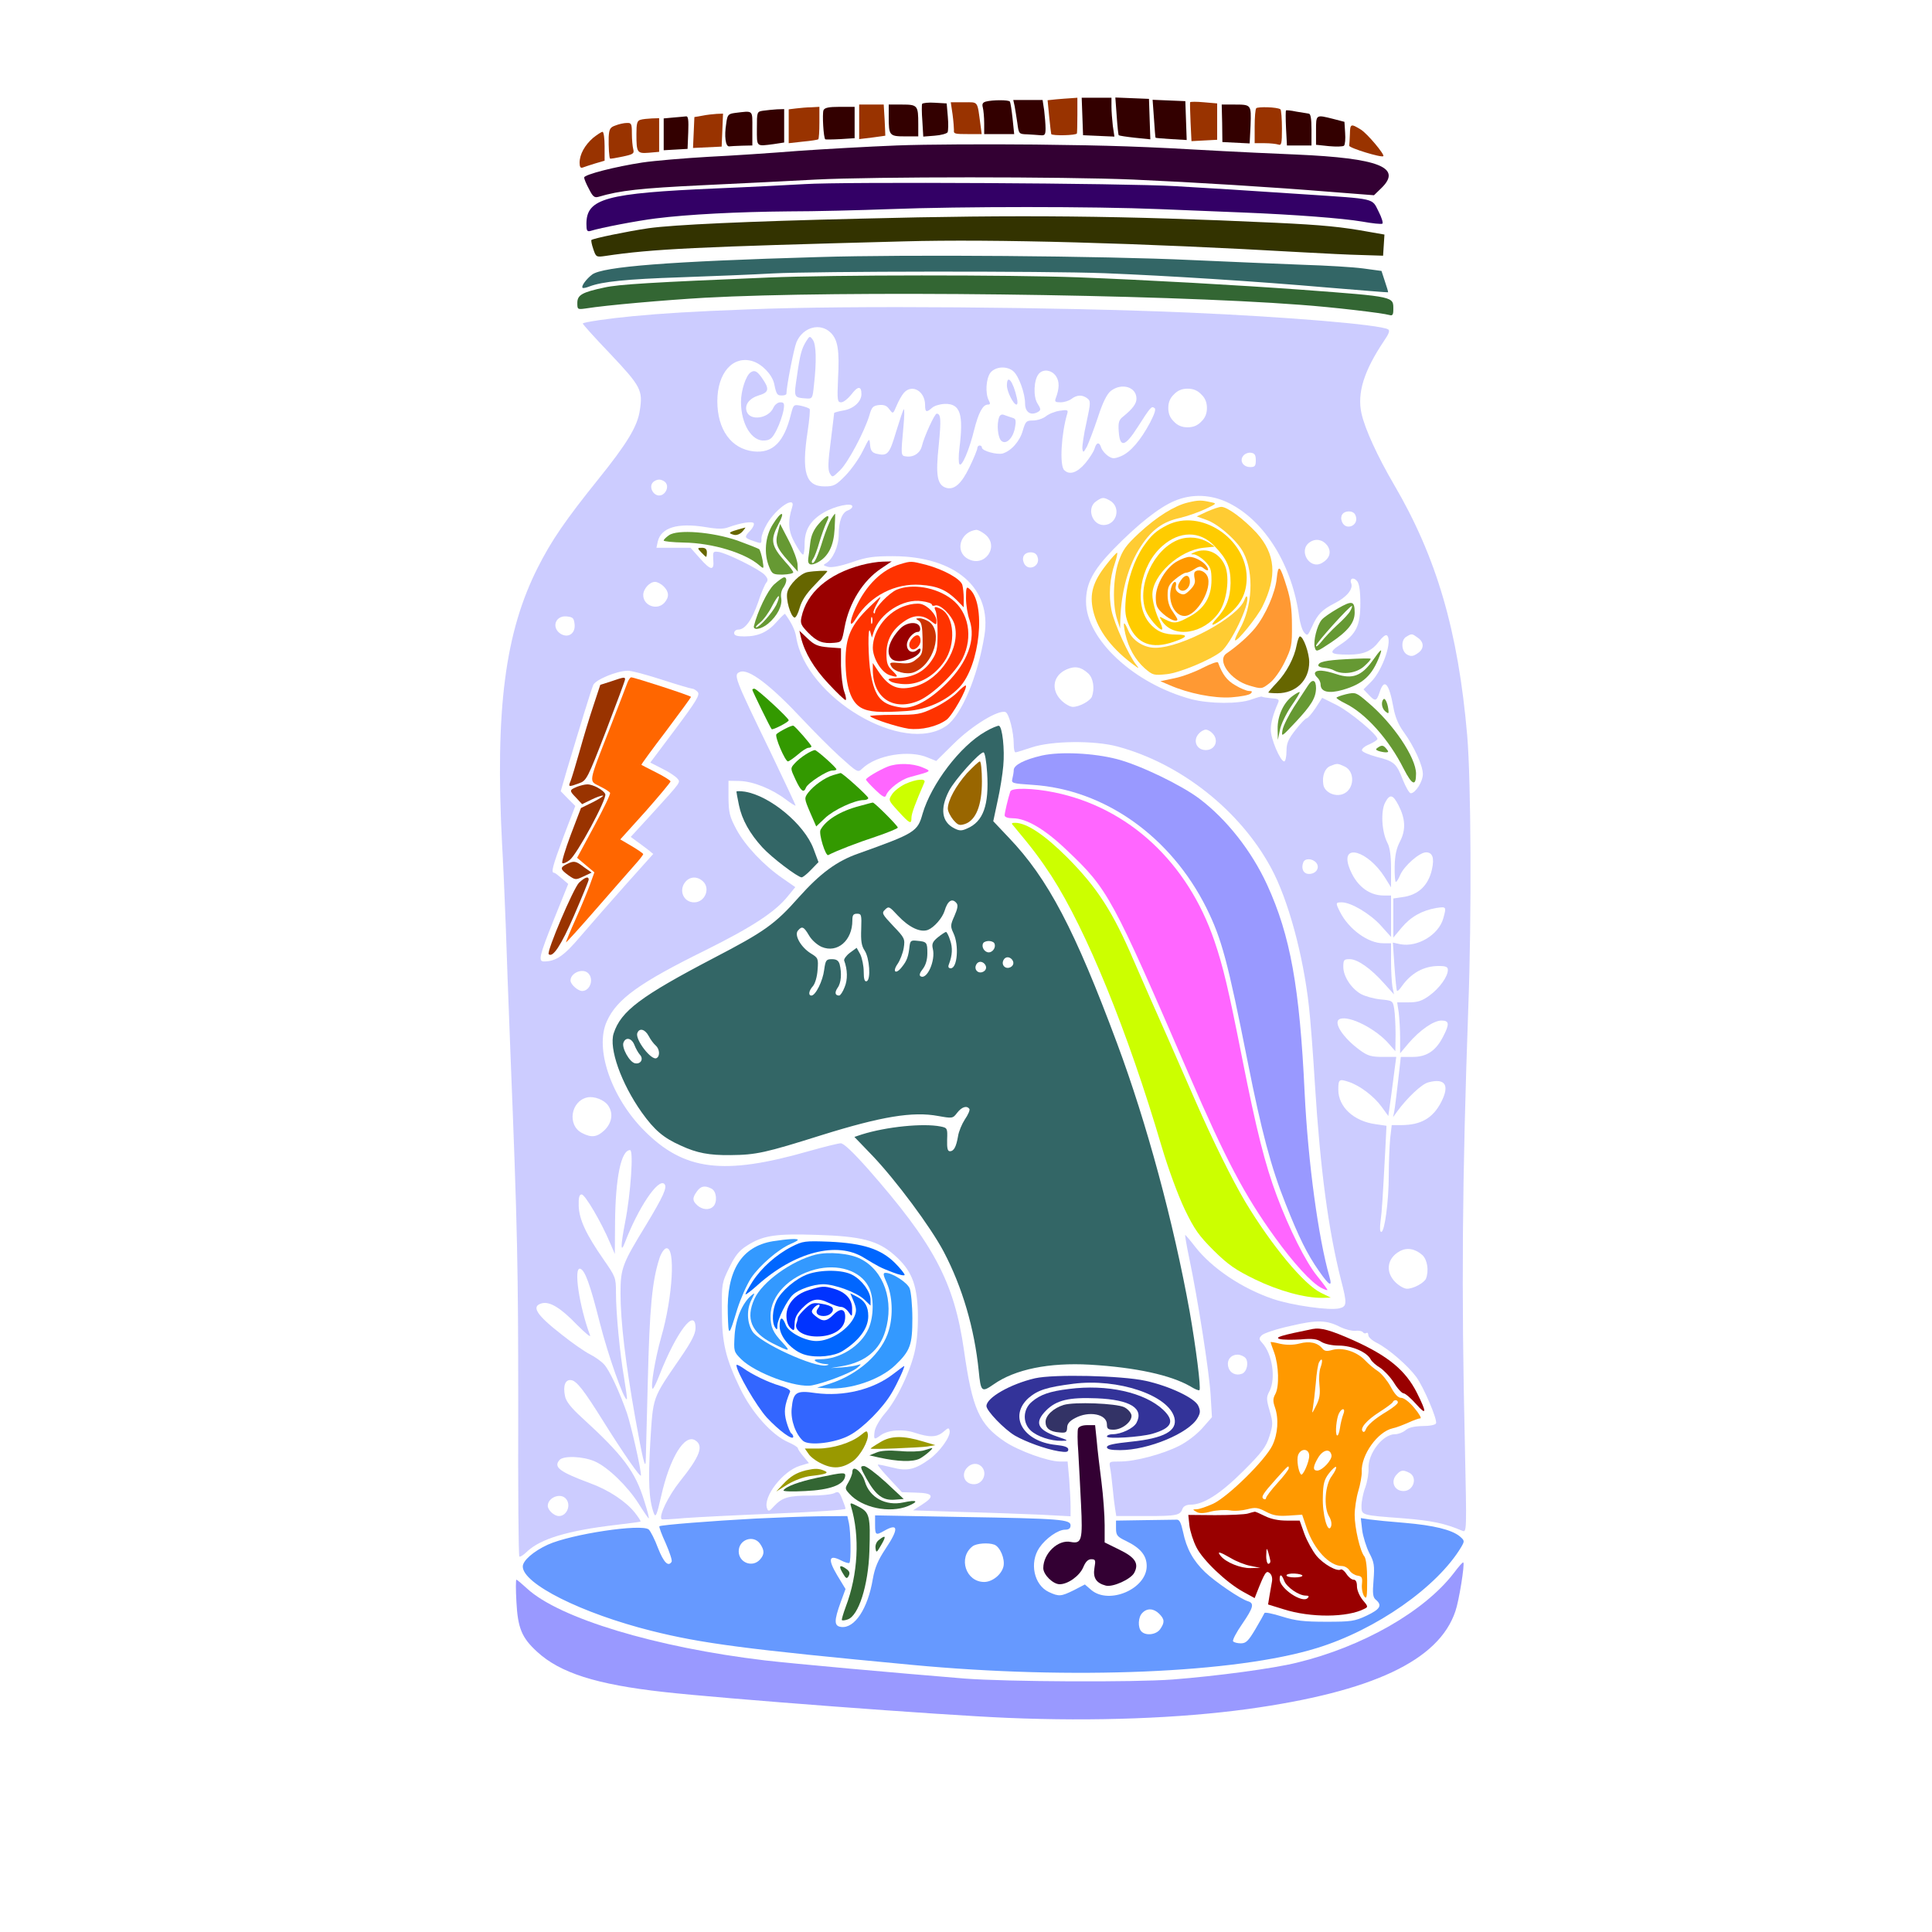<?xml version="1.0" encoding="UTF-8" standalone="no"?>
<svg
   xmlns:dc="http://purl.org/dc/elements/1.1/"
   xmlns:cc="http://creativecommons.org/ns#"
   xmlns:rdf="http://www.w3.org/1999/02/22-rdf-syntax-ns#"
   xmlns:svg="http://www.w3.org/2000/svg"
   xmlns="http://www.w3.org/2000/svg"
   xmlns:sodipodi="http://sodipodi.sourceforge.net/DTD/sodipodi-0.dtd"
   xmlns:inkscape="http://www.inkscape.org/namespaces/inkscape"
   version="1.0"
   width="850pt"
   height="850pt"
   viewBox="0 0 850 850"
   preserveAspectRatio="xMidYMid meet"
   id="svg2"
   inkscape:version="0.91 r13725"
   sodipodi:docname="Basic_2018916_44.svg">
  <defs
     id="defs260" />
  <sodipodi:namedview
     pagecolor="#ffffff"
     bordercolor="#666666"
     borderopacity="1"
     objecttolerance="10"
     gridtolerance="10"
     guidetolerance="10"
     inkscape:pageopacity="0"
     inkscape:pageshadow="2"
     inkscape:window-width="1920"
     inkscape:window-height="979"
     id="namedview258"
     showgrid="false"
     inkscape:zoom="0.62824358"
     inkscape:cx="590.16701"
     inkscape:cy="374.40277"
     inkscape:window-x="0"
     inkscape:window-y="1"
     inkscape:window-maximized="1"
     inkscape:current-layer="svg2" />
  <g
     transform="translate(0,850) scale(0.1,-0.1)"
     fill="#000000"
     stroke="none"
     id="g6">
    <path
       d="M0 4250 l0 -4250 4250 0 4250 0 0 4250 0 4250 -4250 0 -4250 0 0 -4250z m5400 3856 c326 -30 509 -60 576 -94 70 -37 156 -141 183 -225 15 -45 8 -84 -25 -133 -24 -35 -24 -37 -7 -63 14 -20 19 -57 24 -166 4 -99 13 -160 28 -210 34 -112 30 -146 -30 -236 -137 -209 -133 -287 32 -569 40 -68 89 -161 111 -206 121 -260 197 -588 228 -983 15 -197 12 -826 -6 -1381 -19 -581 -22 -1173 -10 -1710 14 -636 -14 -798 -163 -931 -254 -227 -1002 -354 -1876 -319 -296 11 -406 19 -810 55 -148 14 -351 29 -450 35 -578 34 -857 124 -960 311 l-30 54 4 770 c3 685 -2 957 -24 1455 -3 63 -12 297 -20 520 -8 223 -20 511 -26 640 -22 448 -14 725 27 930 53 260 195 535 393 758 110 124 157 193 177 257 26 87 22 99 -64 189 -42 44 -103 109 -135 143 l-57 62 0 65 c0 71 20 144 53 189 l20 29 -22 78 c-24 89 -26 135 -7 169 12 22 10 31 -15 85 -55 117 -34 208 64 274 101 68 179 85 468 102 96 6 231 17 300 25 68 8 327 22 574 30 248 8 497 17 555 19 227 7 751 -3 920 -18z"
       id="path8"
       style="fill:none" />
    <path
       d="m 4647,8063 -38,-4 7,-72 c 4,-40 8,-74 9,-77 5,-8 110,-6 113,3 1,4 2,41 2,82 l 0,75 -27,-2 c -16,-1 -45,-3 -66,-5 z"
       id="path10"
       inkscape:connector-curvature="0"
       sodipodi:nodetypes="cccccsccc"
       style="fill:#993300" />
    <path
       d="M4762 7988 l3 -83 69 -3 69 -3 -7 47 c-3 26 -6 64 -6 85 l0 39 -65 0 -66 0 3 -82z"
       id="path12"
       style="fill:#330000" />
    <path
       d="M4913 7990 c3 -45 7 -83 9 -85 2 -2 34 -7 71 -11 l68 -7 -3 89 -3 89 -74 3 -74 3 6 -81z"
       id="path14"
       style="fill:#330000" />
    <path
       d="M4337 8053 c-14 -4 -17 -11 -13 -26 3 -12 6 -43 6 -69 l0 -48 66 0 66 0 -7 68 c-4 37 -9 70 -12 75 -4 8 -76 8 -106 0z"
       id="path16"
       style="fill:#330000" />
    <path
       d="m 4464,8033 c 3,-16 8,-49 12,-75 6,-47 7,-48 43,-49 20,-1 46,-3 59,-4 19,-2 22,3 22,30 0,18 -3,53 -6,79 l -7,46 -64,0 -65,0 z"
       id="path18"
       inkscape:connector-curvature="0"
       sodipodi:nodetypes="ccccsccccc"
       style="fill:#330000" />
    <path
       d="M5077 7978 c3 -46 6 -84 7 -84 1 -1 32 -4 69 -6 l68 -4 -3 86 -3 85 -72 3 -72 3 6 -83z"
       id="path20"
       style="fill:#330000" />
    <path
       d="m 5236,8050 c -1,-3 0,-42 2,-88 l 4,-83 56,3 57,3 0,80 0,80 -58,5 c -32,3 -60,3 -61,0 z"
       id="path22"
       inkscape:connector-curvature="0"
       sodipodi:nodetypes="scccccccs"
       style="fill:#993300" />
    <path
       d="M4057 8043 c-2 -4 -2 -39 1 -76 l4 -68 50 4 c28 2 53 9 57 15 3 6 4 37 1 69 l-5 58 -52 3 c-28 2 -53 -1 -56 -5z"
       id="path24"
       style="fill:#330000" />
    <path
       d="m 4191,7996 c 4,-30 6,-60 6,-68 -2,-17 2,-18 67,-18 l 55,0 -5,38 c -15,111 -8,102 -73,102 l -58,0 z"
       id="path26"
       inkscape:connector-curvature="0"
       sodipodi:nodetypes="ccsccscc"
       style="fill:#993300" />
    <path
       d="m 3780,7964 0,-76 58,7 c 31,4 57,8 57,8 0,1 -1,32 -3,70 l -4,67 -54,0 -54,0 z"
       id="path28"
       inkscape:connector-curvature="0"
       sodipodi:nodetypes="ccccccccc"
       style="fill:#993300" />
    <path
       d="M3910 7986 c0 -82 3 -86 71 -86 l59 0 0 54 c0 82 -3 86 -71 86 l-59 0 0 -54z"
       id="path30"
       style="fill:#330000" />
    <path
       d="M5377 7958 l1 -83 60 -3 60 -3 4 80 c3 92 4 91 -75 91 l-52 0 2 -82z"
       id="path32"
       style="fill:#330000" />
    <path
       d="m 3503,8023 -33,-4 0,-74 0,-75 63,7 c 34,3 64,8 67,10 3,3 5,36 5,74 l 0,69 -35,-2 c -19,0 -50,-3 -67,-5 z"
       id="path34"
       inkscape:connector-curvature="0"
       sodipodi:nodetypes="ccccccsccc"
       style="fill:#993300" />
    <path
       d="M3623 8015 c-6 -16 0 -123 8 -128 2 -1 32 -1 67 1 l62 4 0 69 0 69 -65 0 c-50 0 -67 -4 -72 -15z"
       id="path36"
       style="fill:#330000" />
    <path
       d="m 5527,8024 c -4,-4 -7,-40 -7,-81 l 0,-73 44,0 c 24,0 51,-3 60,-6 14,-5 16,5 16,69 0,42 -3,84.367 -7,86.367 -16,10 -98,11.633 -106,4.633 z"
       id="path38"
       inkscape:connector-curvature="0"
       sodipodi:nodetypes="cscscscc"
       style="fill:#993300" />
    <path
       d="M3358 8013 c-28 -4 -28 -5 -28 -79 0 -82 -4 -78 74 -68 l46 7 0 73 0 74 -32 -1 c-18 -1 -45 -4 -60 -6z"
       id="path40"
       style="fill:#330000" />
    <path
       d="M5658 8014 c-2 -1 -2 -36 0 -78 l4 -76 54 0 54 0 0 70 c0 49 -4 70 -12 70 -7 1 -32 5 -55 9 -23 5 -44 7 -45 5z"
       id="path42"
       style="fill:#330000" />
    <path
       d="M3233 8003 c-29 -4 -33 -8 -38 -47 -9 -56 -3 -101 13 -100 6 1 32 2 57 3 l45 1 0 75 c0 83 6 78 -77 68z"
       id="path44"
       style="fill:#330000" />
    <path
       d="m 3090,7991 -35,-6 -3,-68 -3,-68 63,3 63,3 3,73 3,72 -28,-1 c -15,-1 -44,-4 -63,-8 z"
       id="path46"
       inkscape:connector-curvature="0"
       sodipodi:nodetypes="cccccccccc"
       style="fill:#993300" />
    <path
       d="M2963 7983 l-43 -4 0 -70 0 -70 53 3 52 3 3 73 c2 54 0 72 -10 70 -7 -1 -32 -3 -55 -5z"
       id="path48"
       style="fill:#330000" />
    <path
       d="M5790 7926 l0 -63 57 -6 c32 -3 62 -2 66 2 5 5 7 30 5 57 l-3 48 -50 13 c-76 19 -75 20 -75 -51z"
       id="path50"
       style="fill:#330000" />
    <path
       d="m 2818,7973 c -15,-4 -18,-16 -18,-63 0,-82 3,-86 55,-82 l 45,4 0,74 0,74 -32,-1 c -18,-1 -41,-3 -50,-6 z"
       id="path52"
       inkscape:connector-curvature="0"
       sodipodi:nodetypes="cscccccc"
       style="fill:#993300" />
    <path
       d="m 2708,7948 c -24,-8 -28,-16 -30,-51 -1,-44 2,-90 6,-95 2,-1 27,3 55,9 47,10 52,13 47,33 -3,11 -6,42 -6,69 0,42 -2,47 -22,46 -13,0 -35,-5 -50,-11 z"
       id="path54"
       inkscape:connector-curvature="0"
       sodipodi:nodetypes="cccccscc"
       style="fill:#993300" />
    <path
       d="M5939 7910 c-1 -22 -2 -45 -3 -51 -1 -10 143 -54 150 -46 7 7 -71 100 -99 117 -44 27 -47 26 -48 -20z"
       id="path56"
       style="fill:#993300" />
    <path
       d="m 2610,7894 c -37,-32 -60,-73 -60,-110 0,-18 4,-25 14,-21 8,3 32,11 55,18 l 41,12 0,64 c 0,34 -4,63 -9,63 -5,0 -23,-12 -41,-26 z"
       id="path58"
       inkscape:connector-curvature="0"
       sodipodi:nodetypes="cscccssc"
       style="fill:#993300" />
    <path
       d="M3945 7860 c-126 -5 -322 -16 -435 -24 -113 -9 -290 -21 -395 -26 -104 -6 -235 -17 -289 -25 -118 -18 -256 -53 -256 -66 0 -6 9 -28 21 -50 17 -34 24 -40 42 -35 94 28 186 38 457 51 168 8 393 19 500 25 253 13 1088 13 1395 0 270 -12 612 -33 880 -55 l180 -14 32 31 c94 91 -9 132 -372 148 -121 5 -265 12 -320 15 -368 21 -492 25 -830 29 -209 2 -483 1 -610 -4z"
       id="path60"
       style="fill:#330033" />
    <path
       d="M3540 7690 c-69 -4 -244 -13 -390 -19 -485 -21 -570 -44 -570 -156 0 -30 3 -35 18 -31 44 14 206 45 287 55 142 18 362 29 585 31 113 0 313 5 445 10 312 12 900 12 1185 0 124 -5 290 -12 370 -15 222 -9 436 -25 524 -40 44 -8 83 -12 88 -9 4 3 -3 27 -17 54 -30 59 -8 54 -325 75 -314 21 -366 24 -570 36 -217 13 -1460 20 -1630 9z"
       id="path62"
       style="fill:#330066" />
    <path
       d="M3785 7538 c-509 -12 -822 -27 -931 -42 -95 -14 -245 -45 -252 -52 -2 -1 1 -19 8 -39 12 -36 13 -37 54 -31 207 31 403 40 1312 64 393 11 1041 -7 1754 -48 91 -5 208 -11 260 -12 l95 -3 3 46 3 47 -63 11 c-125 23 -207 31 -418 41 -667 31 -1125 36 -1825 18z"
       id="path64"
       style="fill:#333300" />
    <path
       d="M3600 7369 c-657 -19 -949 -42 -995 -77 -25 -19 -49 -51 -42 -58 2 -3 16 0 31 6 56 21 160 32 401 40 138 5 320 12 405 17 193 10 1198 11 1460 1 276 -11 671 -36 980 -63 146 -12 266 -22 267 -21 1 1 -5 22 -14 48 l-15 46 -81 11 c-45 6 -163 13 -262 16 -99 4 -322 13 -495 21 -383 18 -1251 25 -1640 13z"
       id="path66"
       style="fill:#336666" />
    <path
       d="M3380 7279 c-509 -21 -660 -30 -721 -44 -99 -21 -119 -33 -119 -68 0 -29 1 -29 38 -24 85 14 349 37 522 47 597 33 2006 16 2620 -31 141 -10 362 -36 393 -45 13 -4 17 1 17 23 0 59 13 57 -400 88 -289 21 -680 43 -990 55 -303 11 -1072 11 -1360 -1z"
       id="path68"
       style="fill:#336633" />
    <path
       d="M3295 7139 c-244 -9 -385 -18 -510 -30 -107 -10 -215 -26 -221 -32 -2 -2 52 -62 121 -134 134 -142 144 -160 130 -248 -10 -70 -55 -145 -184 -305 -143 -178 -205 -268 -265 -387 -144 -285 -188 -623 -157 -1218 6 -99 12 -259 16 -355 3 -96 12 -341 20 -545 32 -799 35 -962 35 -1584 -1 -354 1 -646 5 -649 3 -3 18 6 33 21 60 57 179 93 392 118 58 7 107 13 108 15 2 1 -9 19 -25 39 -39 49 -115 100 -198 130 -134 50 -160 70 -134 101 17 21 106 17 157 -6 58 -26 144 -110 192 -186 22 -35 42 -64 44 -64 3 0 -6 34 -19 75 -40 131 -93 202 -277 370 -45 41 -68 70 -72 92 -10 46 1 75 27 71 24 -3 57 -46 140 -179 88 -141 167 -255 167 -240 0 30 -43 218 -62 275 -33 94 -77 189 -101 214 -12 13 -40 33 -62 44 -22 11 -77 49 -122 85 -113 88 -138 126 -89 139 35 9 83 -20 155 -95 36 -36 61 -57 57 -46 -47 126 -74 302 -43 293 21 -7 43 -68 86 -238 36 -142 108 -346 119 -336 2 2 -4 44 -12 92 -19 111 -36 287 -36 377 0 66 -2 70 -54 145 -78 112 -108 177 -110 237 -1 37 3 50 13 50 15 0 87 -123 124 -211 l22 -51 1 141 c2 197 27 316 66 316 16 0 3 -192 -22 -319 -20 -103 -20 -139 0 -86 58 151 146 283 173 256 14 -14 -5 -55 -81 -181 -104 -170 -112 -190 -112 -300 0 -123 22 -307 65 -549 32 -178 44 -228 46 -190 0 8 4 165 9 349 8 329 19 445 52 546 7 21 20 40 29 42 42 8 29 -215 -22 -391 -27 -95 -49 -227 -37 -227 3 0 16 26 28 57 76 194 160 304 160 210 0 -25 -17 -59 -68 -133 -124 -181 -118 -165 -131 -369 -10 -174 -6 -254 16 -314 8 -19 13 -6 32 77 38 169 103 275 150 245 38 -24 21 -70 -68 -181 -51 -64 -94 -153 -80 -166 2 -2 47 0 99 5 52 4 233 13 403 20 169 7 307 16 307 21 0 5 -7 24 -15 44 -12 30 -17 34 -34 25 -11 -6 -58 -11 -105 -11 -97 0 -124 -8 -160 -46 -21 -24 -26 -25 -31 -11 -20 50 69 165 144 188 l40 12 -24 29 c-14 16 -25 33 -25 37 0 4 -19 16 -42 26 -72 31 -161 131 -212 237 -64 133 -80 200 -80 343 -1 117 0 122 33 189 26 53 43 74 78 96 70 45 126 53 307 47 196 -6 268 -25 340 -88 74 -65 99 -124 104 -244 2 -66 -2 -125 -12 -174 -19 -91 -81 -221 -134 -281 -22 -26 -41 -59 -44 -77 -5 -37 -2 -39 26 -18 32 24 100 29 152 11 64 -21 96 -20 125 5 21 18 24 19 27 4 5 -24 -42 -91 -89 -125 -64 -46 -98 -54 -165 -36 -32 8 -60 14 -62 12 -2 -2 21 -30 51 -62 l55 -59 63 -2 c76 -2 83 -16 25 -53 l-39 -25 214 -7 c118 -3 274 -9 347 -12 l132 -7 0 44 c0 24 -3 78 -6 120 l-7 77 -34 0 c-52 0 -182 47 -243 88 -112 76 -142 142 -179 402 -43 300 -132 467 -423 798 -64 72 -106 112 -119 112 -11 0 -75 -16 -142 -35 -374 -107 -547 -86 -723 91 -145 146 -219 361 -164 481 44 98 143 169 435 313 205 102 306 168 362 238 l32 39 -56 39 c-83 57 -165 144 -203 215 -30 56 -34 73 -35 139 l0 75 50 -1 c59 -2 141 -35 202 -81 24 -18 43 -30 43 -27 0 4 -50 109 -110 235 -162 334 -164 341 -134 353 38 15 135 -59 275 -209 46 -49 119 -123 163 -163 80 -72 80 -72 100 -53 63 60 207 83 288 48 l37 -15 78 77 c80 79 196 150 227 138 15 -6 36 -87 36 -142 0 -19 3 -35 8 -35 4 0 36 10 72 22 88 29 273 31 375 4 278 -74 541 -281 678 -536 74 -137 141 -382 166 -610 6 -52 18 -205 26 -340 24 -378 59 -640 115 -862 27 -103 26 -116 -7 -124 -42 -11 -210 13 -292 41 -136 46 -269 135 -343 230 -23 30 -43 53 -44 52 -1 -1 6 -45 17 -97 40 -190 89 -507 95 -605 l6 -100 -42 -48 c-25 -28 -68 -61 -102 -78 -73 -37 -194 -69 -260 -69 -49 0 -49 0 -44 -28 3 -15 8 -54 11 -87 3 -33 8 -75 11 -93 l5 -32 132 0 c136 0 149 3 160 33 4 10 17 17 34 17 58 0 131 47 232 147 84 84 101 107 116 154 16 52 16 59 1 112 -15 51 -15 60 -1 86 29 57 13 164 -32 213 -15 17 -15 20 -1 34 8 8 64 27 124 40 118 28 160 27 222 -5 21 -10 49 -17 64 -16 16 2 30 -1 34 -6 3 -5 10 -7 15 -4 5 4 9 -1 9 -9 0 -9 17 -24 39 -35 51 -26 135 -99 172 -149 32 -44 93 -186 87 -204 -3 -7 -27 -12 -60 -12 -38 -1 -62 -7 -75 -19 -11 -9 -31 -17 -46 -17 -54 0 -120 -86 -116 -152 1 -18 -5 -55 -14 -81 -10 -26 -17 -63 -17 -82 0 -42 -3 -41 184 -55 124 -10 183 -22 260 -55 19 -8 19 0 11 371 -16 689 -12 1179 15 1934 15 403 12 998 -5 1195 -40 461 -135 784 -322 1103 -73 125 -128 245 -143 313 -20 90 11 188 99 319 22 32 27 46 18 51 -37 21 -443 55 -882 74 -556 24 -1494 32 -1930 14z m360 -103 c31 -31 39 -77 32 -202 -4 -96 -3 -104 14 -104 10 0 30 16 45 35 28 37 44 38 44 1 0 -33 -35 -65 -80 -72 -22 -4 -40 -9 -40 -11 0 -3 -7 -58 -15 -124 -12 -90 -13 -124 -5 -140 12 -21 12 -21 46 12 35 34 107 169 129 242 10 36 16 42 43 45 22 2 34 -3 45 -19 16 -21 16 -21 32 17 9 21 23 46 32 56 36 40 93 7 93 -54 0 -32 6 -34 31 -12 10 9 34 16 55 17 69 2 84 -44 65 -196 -4 -31 -4 -63 0 -69 10 -16 44 64 65 151 19 75 38 111 60 111 11 0 12 4 4 19 -16 31 -12 96 8 122 23 27 73 30 101 5 24 -22 51 -97 51 -142 0 -39 27 -55 59 -35 11 7 10 13 -4 35 -20 30 -17 105 5 131 19 23 57 18 76 -10 16 -24 15 -54 -1 -97 -6 -15 -2 -18 21 -18 16 0 38 7 48 15 24 18 47 19 69 3 16 -12 16 -19 -3 -107 -12 -52 -19 -104 -18 -115 3 -19 5 -18 20 9 8 17 30 74 48 128 22 68 40 103 57 117 48 37 113 18 113 -34 0 -22 -16 -44 -59 -79 -18 -14 -22 -26 -19 -65 5 -74 28 -68 84 20 57 89 60 92 73 83 8 -4 1 -25 -19 -64 -42 -79 -87 -131 -128 -148 -30 -12 -37 -12 -57 1 -13 9 -26 25 -30 36 -8 27 -21 25 -29 -3 -3 -12 -22 -42 -41 -65 -37 -43 -70 -53 -93 -30 -21 21 -13 160 14 250 4 14 0 16 -33 11 -21 -3 -49 -14 -62 -25 -13 -10 -38 -18 -56 -18 -30 0 -33 -4 -45 -44 -13 -47 -50 -89 -88 -101 -25 -7 -92 11 -92 26 0 5 -4 9 -10 9 -5 0 -10 -5 -10 -11 0 -7 -15 -44 -34 -83 -36 -75 -68 -103 -104 -92 -39 13 -46 55 -32 186 11 112 10 140 -9 140 -9 0 -55 -101 -65 -142 -7 -31 -37 -51 -69 -46 -24 3 -24 2 -12 133 4 44 5 77 1 74 -3 -3 -18 -48 -34 -100 -29 -98 -37 -107 -87 -95 -18 5 -25 14 -27 39 -3 32 -3 31 -32 -27 -16 -33 -50 -81 -76 -108 -42 -43 -51 -48 -92 -48 -83 0 -102 61 -75 240 8 52 12 98 9 101 -4 4 -21 10 -39 14 -31 6 -32 5 -43 -37 -30 -123 -80 -173 -164 -164 -99 11 -160 96 -160 221 0 124 68 202 155 176 42 -13 86 -59 95 -99 10 -48 13 -52 34 -52 11 0 20 3 20 8 0 31 33 200 44 226 28 67 105 88 151 42z m1630 -271 c17 -16 25 -35 25 -60 0 -25 -8 -44 -25 -60 -16 -17 -35 -25 -60 -25 -25 0 -44 8 -60 25 -17 16 -25 35 -25 60 0 25 8 44 25 60 16 17 35 25 60 25 25 0 44 -8 60 -25z m240 -290 c0 -25 -4 -30 -24 -30 -32 0 -49 28 -31 50 7 9 23 15 34 13 16 -2 21 -10 21 -33z m-2596 -99 c16 -20 -3 -56 -29 -56 -26 0 -45 36 -29 56 6 8 19 14 29 14 10 0 23 -6 29 -14z m2479 -90 c159 -80 278 -275 308 -501 4 -27 13 -58 22 -68 14 -16 16 -14 34 25 25 56 44 75 100 104 52 26 82 62 73 87 -9 22 10 30 26 10 9 -11 14 -43 14 -97 0 -98 -18 -136 -88 -182 -55 -36 -48 -44 39 -44 64 0 100 16 132 59 13 17 27 29 33 26 28 -18 -17 -153 -68 -204 l-34 -34 22 -23 c30 -32 35 -30 49 11 20 62 41 40 60 -65 8 -45 22 -78 46 -111 45 -62 84 -147 84 -185 0 -33 -33 -84 -53 -84 -7 0 -22 27 -35 59 -28 73 -39 82 -115 101 -33 9 -62 21 -65 28 -2 7 12 19 32 27 20 9 36 19 36 24 0 19 -122 121 -181 150 l-62 31 -29 -45 c-17 -25 -34 -45 -39 -45 -5 0 -27 -23 -49 -51 -33 -42 -40 -59 -40 -95 0 -24 -5 -44 -10 -44 -17 0 -60 101 -59 140 0 31 10 67 33 120 5 13 -1 16 -31 18 -20 2 -39 5 -41 7 -2 2 -23 -4 -45 -12 -56 -21 -186 -20 -266 1 -253 68 -463 264 -463 430 0 78 30 136 119 228 108 111 203 186 270 214 77 33 164 29 241 -10z m-527 13 c53 -28 34 -108 -25 -109 -52 0 -76 75 -34 104 27 19 33 19 59 5z m-1396 -31 c-20 -63 -17 -106 12 -157 15 -28 31 -51 36 -51 4 0 7 21 7 48 0 61 26 103 84 137 49 29 126 45 126 27 0 -6 -8 -13 -18 -17 -27 -8 -42 -48 -42 -107 0 -52 -26 -109 -57 -127 -13 -7 -11 -9 10 -15 17 -4 54 3 104 20 65 23 95 27 183 27 274 -1 435 -141 401 -349 -29 -180 -101 -351 -167 -397 -188 -132 -619 123 -661 390 -5 31 -20 62 -49 102 -2 2 -18 -14 -36 -34 -40 -46 -82 -65 -143 -65 -33 0 -45 4 -45 15 0 8 8 15 18 15 30 0 60 42 87 119 13 41 30 80 36 87 9 11 8 19 -7 35 -22 24 -169 97 -204 101 -23 3 -24 0 -22 -34 5 -51 -11 -49 -60 7 l-40 45 -75 0 -75 0 6 28 c15 61 87 83 210 63 52 -9 80 -9 100 -1 52 19 106 28 112 18 3 -5 -3 -20 -15 -32 -27 -29 -27 -32 10 -45 41 -14 39 -15 39 11 0 12 11 40 25 64 41 70 128 127 110 72z m2480 -39 c14 -42 -45 -66 -61 -24 -10 25 4 45 30 45 16 0 27 -7 31 -21z m-1631 -80 c65 -52 -1 -148 -75 -108 -60 32 -35 120 37 128 6 0 23 -8 38 -20z m1504 -47 c22 -29 13 -60 -24 -80 -54 -28 -103 57 -52 92 25 18 56 13 76 -12z m-1273 -53 c14 -42 -45 -66 -61 -24 -10 25 4 45 30 45 16 0 27 -7 31 -21z m-1645 -129 c24 -24 25 -47 3 -72 -32 -35 -93 -13 -93 34 0 27 28 58 52 58 10 0 27 -9 38 -20z m-392 -167 c4 -38 -25 -60 -57 -44 -47 25 -30 84 22 79 28 -3 32 -7 35 -35z m3710 -59 c29 -20 28 -50 -2 -69 -19 -13 -29 -14 -45 -5 -26 14 -29 65 -3 79 23 14 24 14 50 -5z m-1450 -157 c22 -20 29 -66 16 -102 -8 -19 -55 -45 -84 -45 -12 0 -35 13 -51 29 -47 47 -36 110 24 136 37 16 63 11 95 -18z m-1877 -27 c68 -22 129 -40 135 -40 6 0 17 -7 24 -15 10 -12 -6 -39 -98 -162 l-111 -148 53 -27 c29 -14 58 -34 65 -42 16 -19 22 -10 -114 -160 l-90 -98 23 -17 c13 -9 35 -26 50 -37 l26 -21 -120 -134 c-66 -74 -155 -176 -198 -226 -75 -89 -110 -113 -163 -113 -26 0 -20 25 42 180 l65 161 -28 24 c-15 13 -30 25 -34 25 -15 0 -7 29 42 161 l51 133 -32 32 -32 33 27 93 c57 190 107 354 116 374 9 23 102 62 151 63 15 1 82 -17 150 -39z m2423 -236 c30 -30 13 -74 -29 -74 -42 0 -59 44 -29 74 8 9 22 16 29 16 7 0 21 -7 29 -16z m581 -146 c49 -22 44 -104 -8 -122 -36 -13 -81 10 -85 43 -6 38 7 71 31 81 30 12 32 12 62 -2z m238 -171 c30 -59 33 -107 7 -158 -17 -32 -23 -63 -24 -111 -1 -38 2 -68 5 -68 4 0 12 13 19 30 17 40 85 100 114 100 29 0 37 -25 26 -75 -16 -71 -60 -113 -130 -122 l-40 -6 0 -86 0 -86 36 43 c41 49 90 76 152 87 46 7 46 6 32 -45 -20 -73 -114 -129 -190 -114 l-32 7 7 -104 c4 -57 9 -106 11 -108 3 -3 11 5 20 18 42 60 98 91 164 91 31 0 40 -4 40 -17 0 -30 -37 -81 -81 -113 -33 -24 -52 -30 -92 -30 l-50 0 7 -46 c3 -26 6 -76 6 -112 l0 -66 37 44 c50 58 110 100 145 100 34 0 36 -15 8 -69 -32 -64 -73 -91 -134 -91 l-53 0 -12 -107 c-7 -60 -14 -119 -17 -133 l-5 -25 18 25 c43 59 108 121 137 128 74 20 95 -12 57 -86 -37 -72 -90 -102 -177 -102 l-41 0 -7 -61 c-3 -34 -6 -106 -6 -160 0 -113 -18 -249 -33 -249 -6 0 -7 18 -3 48 6 45 9 95 21 318 l5 101 -48 7 c-96 13 -164 76 -164 152 0 46 4 48 46 34 49 -16 111 -63 145 -110 l29 -40 11 78 c6 42 13 101 17 130 l7 52 -60 0 c-50 0 -66 5 -99 29 -76 55 -121 125 -89 138 42 16 160 -44 217 -111 l27 -31 1 75 c0 41 -3 91 -6 111 -6 36 -7 37 -61 42 -29 3 -68 14 -86 24 -43 25 -77 78 -77 119 0 31 3 34 28 34 35 0 93 -41 151 -106 l44 -49 -7 34 c-3 18 -6 69 -6 112 l0 79 -35 0 c-66 0 -151 62 -189 137 -21 41 -20 43 7 43 41 0 125 -50 172 -102 l45 -50 0 91 0 91 -32 0 c-68 0 -125 47 -153 126 -37 106 83 71 157 -45 l28 -45 0 83 c0 56 -5 92 -16 113 -25 48 -30 138 -10 177 21 39 34 36 59 -12z m-362 -253 c17 -21 0 -49 -32 -49 -24 0 -36 23 -25 51 7 19 40 18 57 -2z m-2699 -81 c35 -31 10 -93 -38 -93 -48 0 -70 55 -37 92 20 22 51 23 75 1z m-504 -405 c26 -26 8 -78 -27 -78 -18 0 -51 29 -51 46 0 34 54 56 78 32z m87 -581 c24 -34 18 -75 -14 -108 -33 -32 -58 -36 -100 -14 -67 34 -50 142 24 157 29 6 73 -11 90 -35z m456 -367 c22 -12 26 -59 7 -78 -17 -17 -48 -15 -70 5 -22 20 -23 32 -2 61 17 24 35 28 65 12z m3127 -292 c22 -21 29 -68 16 -103 -8 -19 -55 -45 -84 -45 -12 0 -35 13 -51 29 -45 45 -37 105 19 136 32 18 69 11 100 -17z m-778 -453 c15 -19 6 -61 -16 -69 -27 -10 -53 3 -60 30 -8 30 11 54 41 54 12 0 28 -7 35 -15z m-1162 -477 c28 -28 7 -78 -33 -78 -42 0 -59 44 -29 74 18 19 45 21 62 4z m1883 -28 c37 -20 18 -80 -26 -80 -42 0 -59 44 -29 74 18 19 28 20 55 6z m-3713 -112 c27 -27 7 -78 -29 -78 -21 0 -49 26 -49 45 0 35 53 58 78 33z"
       id="path70"
       style="fill:#ccccff" />
    <path
       d="M3547 6999 c-20 -33 -27 -56 -41 -156 -14 -92 -14 -92 40 -96 28 -2 29 -1 35 58 12 105 10 180 -5 200 -13 18 -14 17 -29 -6z"
       id="path72"
       style="fill:#ccccff" />
    <path
       d="M3303 6862 c-21 -13 -43 -80 -43 -130 0 -98 48 -176 105 -170 25 2 34 11 53 49 13 26 25 63 29 83 5 31 3 36 -14 36 -11 0 -25 -11 -31 -25 -22 -47 -103 -58 -117 -15 -10 30 12 58 55 71 44 13 46 29 11 78 -20 28 -31 34 -48 23z"
       id="path74"
       style="fill:#ccccff" />
    <path
       d="M4430 6804 c0 -27 29 -84 42 -84 5 0 6 12 2 28 -16 74 -44 110 -44 56z"
       id="path76"
       style="fill:#ccccff" />
    <path
       d="M4612 6800 c0 -14 2 -19 5 -12 2 6 2 18 0 25 -3 6 -5 1 -5 -13z"
       id="path78"
       style="fill:none" />
    <path
       d="M4946 6734 c-5 -14 -4 -15 9 -4 17 14 19 20 6 20 -5 0 -12 -7 -15 -16z"
       id="path80"
       style="fill:none" />
    <path
       d="M3327 6723 c-13 -12 -7 -23 12 -23 10 0 24 7 31 15 10 13 9 15 -12 15 -14 0 -28 -3 -31 -7z"
       id="path82"
       style="fill:none" />
    <path
       d="M4396 6665 c-12 -31 -6 -92 10 -105 21 -18 53 14 60 62 5 29 3 36 -12 40 -11 3 -26 9 -35 12 -11 5 -19 1 -23 -9z"
       id="path84"
       style="fill:#ccccff" />
    <path
       d="M5226 6289 c-59 -14 -136 -62 -214 -134 -59 -55 -73 -75 -91 -127 -24 -72 -27 -190 -6 -253 l13 -40 1 40 c4 125 36 241 92 324 47 71 96 106 169 122 30 7 80 24 110 38 55 26 55 26 25 32 -40 9 -53 9 -99 -2z"
       id="path86"
       style="fill:#ffcc33" />
    <path
       d="M5310 6249 l-45 -21 42 -15 c53 -18 138 -93 164 -145 47 -91 39 -237 -17 -337 -13 -24 -23 -46 -20 -48 8 -8 96 100 120 148 66 133 58 232 -26 325 -58 62 -128 114 -155 114 -10 0 -38 -10 -63 -21z"
       id="path88"
       style="fill:#ffcc33" />
    <path
       d="M5136 6190 c-49 -25 -71 -44 -106 -95 -40 -59 -70 -147 -77 -229 -5 -60 -2 -80 15 -119 36 -80 100 -104 195 -71 62 21 67 32 15 32 -57 0 -90 14 -121 51 -70 83 -41 253 57 339 76 67 165 67 228 1 57 -59 72 -95 72 -164 -1 -65 -19 -111 -62 -157 -36 -39 -16 -34 42 10 64 48 91 100 91 172 -2 171 -202 303 -349 230z"
       id="path90"
       style="fill:#ffcc00" />
    <path
       d="M5186 6126 c-110 -41 -186 -204 -145 -313 11 -29 57 -83 70 -83 5 0 2 12 -5 28 -21 41 -36 95 -36 126 0 86 119 195 225 206 l49 5 -25 17 c-38 24 -89 30 -133 14z"
       id="path92"
       style="fill:#ffcc00" />
    <path
       d="M5255 6070 c-18 -8 -18 -9 -2 -9 10 -1 32 -14 48 -30 25 -25 29 -37 29 -83 0 -73 -31 -125 -95 -160 -58 -32 -70 -33 -109 -13 -28 15 -28 15 -14 -7 51 -78 184 -58 251 38 35 50 48 153 27 204 -24 58 -80 83 -135 60z"
       id="path94"
       style="fill:#ffcc00" />
    <path
       d="M4867 6015 c-59 -75 -74 -128 -58 -200 20 -89 85 -174 191 -249 11 -8 11 -6 -1 9 -32 39 -97 181 -109 240 -13 65 -8 141 15 207 8 23 12 44 10 46 -2 2 -24 -22 -48 -53z"
       id="path96"
       style="fill:#ffcc33" />
    <path
       d="M5180 6031 c-49 -26 -95 -102 -95 -159 0 -37 5 -48 33 -73 29 -26 62 -38 62 -24 0 3 -10 19 -21 35 -14 19 -22 43 -22 71 0 37 5 47 34 71 18 15 39 28 46 28 8 0 25 7 38 16 20 13 28 14 40 4 20 -16 27 -10 12 11 -15 20 -51 39 -74 39 -10 0 -34 -8 -53 -19z"
       id="path98"
       style="fill:#ff9900" />
    <path
       d="M5617 5955 c-6 -63 -49 -161 -95 -218 -28 -34 -74 -76 -126 -112 -44 -31 17 -117 100 -141 55 -16 55 -16 89 10 20 15 48 54 67 93 30 62 33 74 32 163 0 69 -6 114 -22 165 -31 100 -38 106 -45 40z"
       id="path100"
       style="fill:#ff9933" />
    <path
       d="M5257 5984 c-4 -4 -4 -17 -1 -30 4 -16 -1 -30 -20 -49 -22 -22 -29 -24 -47 -15 -14 8 -19 18 -16 31 6 23 -8 26 -17 3 -23 -59 8 -134 55 -134 55 0 125 122 101 175 -11 23 -40 33 -55 19z"
       id="path102"
       style="fill:#ff9900" />
    <path
       d="M5194 5945 c-13 -20 -14 -29 -5 -38 17 -17 46 4 46 33 0 33 -21 36 -41 5z"
       id="path104"
       style="fill:#ff9900" />
    <path
       d="M5476 5863 c-25 -77 -276 -213 -393 -213 -51 0 -101 32 -119 76 -20 47 -25 40 -13 -15 14 -62 43 -113 85 -151 36 -31 40 -32 98 -26 56 6 191 62 238 99 43 34 126 207 115 240 -2 7 -7 2 -11 -10z"
       id="path106"
       style="fill:#ffcc33" />
    <path
       d="M5886 5823 c-33 -19 -65 -41 -72 -51 -20 -25 -36 -91 -30 -118 6 -24 7 -24 73 20 74 50 103 87 103 131 0 52 -11 54 -74 18z m55 -10 c-5 -11 -31 -39 -58 -63 -26 -24 -58 -58 -70 -74 -13 -16 -23 -24 -23 -17 0 12 151 179 158 175 2 -1 -1 -11 -7 -21z"
       id="path108"
       style="fill:#669933" />
    <path
       d="M5705 5663 c-10 -56 -45 -122 -87 -166 -21 -22 -38 -42 -38 -44 0 -1 18 -3 40 -3 82 0 140 57 140 137 0 41 -26 113 -41 113 -4 0 -10 -17 -14 -37z"
       id="path110"
       style="fill:#666600" />
    <path
       d="M6037 5591 c-47 -65 -88 -80 -157 -57 -55 18 -86 20 -94 7 -3 -5 1 -14 9 -21 8 -7 15 -21 15 -31 0 -33 35 -42 98 -24 89 26 129 63 162 150 14 37 6 31 -33 -24z"
       id="path112"
       style="fill:#669933" />
    <path
       d="M5925 5600 c-94 -5 -125 -12 -125 -28 0 -4 11 -9 26 -10 14 -1 34 -6 44 -12 38 -20 98 -12 132 19 18 16 31 31 28 33 -3 2 -50 1 -105 -2z"
       id="path114"
       style="fill:#669933" />
    <path
       d="M5292 5562 c-34 -18 -90 -39 -125 -46 l-62 -13 40 -17 c84 -37 196 -59 272 -54 41 3 79 10 86 17 8 8 6 11 -8 11 -10 0 -37 11 -60 25 -37 21 -57 48 -76 100 -2 6 -32 -5 -67 -23z"
       id="path116"
       style="fill:#ff9933" />
    <path
       d="M5754 5483 c-10 -15 -37 -57 -61 -93 -23 -36 -46 -81 -50 -100 -6 -34 -6 -34 58 34 68 73 88 105 89 148 0 38 -16 43 -36 11z"
       id="path118"
       style="fill:#669933" />
    <path
       d="M5687 5438 c-40 -29 -67 -88 -66 -145 l1 -48 9 43 c4 24 27 71 49 104 23 33 40 61 38 63 -2 2 -16 -6 -31 -17z"
       id="path120"
       style="fill:#669933" />
    <path
       d="M5923 5446 c-24 -6 -43 -13 -43 -16 0 -3 17 -14 37 -24 90 -43 194 -159 259 -289 37 -72 54 -78 54 -21 0 71 -101 221 -212 314 -51 44 -54 45 -95 36z"
       id="path122"
       style="fill:#669933" />
    <path
       d="M6087 5424 c-12 -12 -8 -41 8 -54 12 -10 15 -10 14 1 -2 30 -14 60 -22 53z"
       id="path124"
       style="fill:#669933" />
    <path
       d="M6062 5211 c-11 -7 -10 -10 3 -15 9 -3 24 -6 32 -6 13 0 13 3 3 15 -14 17 -20 18 -38 6z"
       id="path126"
       style="fill:#669933" />
    <path
       d="M3400 6193 c-34 -54 -40 -129 -16 -187 13 -32 17 -34 60 -34 25 1 46 5 46 10 0 4 -15 25 -34 45 -64 72 -68 97 -31 167 32 60 13 60 -25 -1z"
       id="path128"
       style="fill:#669933" />
    <path
       d="M3657 6217 c-8 -13 -24 -53 -36 -90 -23 -76 -40 -111 -48 -103 -3 3 -1 11 5 18 5 7 18 40 27 73 10 33 24 72 32 88 19 38 1 34 -35 -8 -21 -24 -33 -49 -37 -82 -3 -26 -7 -58 -9 -70 -4 -29 12 -34 44 -16 45 26 68 72 72 146 2 37 3 67 2 67 -1 0 -9 -10 -17 -23z"
       id="path130"
       style="fill:#669933" />
    <path
       d="M3422 6157 c-13 -47 -6 -67 48 -127 l40 -45 -1 30 c0 17 -17 64 -38 105 l-39 75 -10 -38z"
       id="path132"
       style="fill:#669933" />
    <path
       d="M3243 6169 c-38 -11 -40 -15 -14 -22 12 -3 27 3 37 14 9 10 15 19 13 18 -2 0 -19 -5 -36 -10z"
       id="path134"
       style="fill:#666600" />
    <path
       d="M2943 6145 c-13 -9 -23 -19 -23 -23 0 -4 39 -8 88 -9 128 -2 272 -46 335 -102 18 -15 18 -14 12 24 -4 22 -11 43 -14 48 -4 4 -48 21 -97 39 -111 38 -264 50 -301 23z"
       id="path136"
       style="fill:#669933" />
    <path
       d="M3085 6070 c10 -11 20 -20 22 -20 1 0 3 9 3 20 0 14 -7 20 -22 20 -20 0 -21 -1 -3 -20z"
       id="path138"
       style="fill:#666600" />
    <path
       d="M3790 6014 c-146 -39 -241 -121 -264 -230 -6 -26 -1 -36 29 -67 39 -40 65 -50 116 -45 32 3 33 4 45 69 20 107 81 205 161 258 l46 31 -39 -1 c-21 0 -64 -7 -94 -15z"
       id="path140"
       style="fill:#990000" />
    <path
       d="M3961 6018 c-80 -23 -151 -92 -197 -193 -30 -66 -27 -94 4 -43 60 96 170 153 282 145 73 -5 113 -22 159 -67 l31 -32 0 39 c0 21 -3 48 -6 59 -7 27 -82 68 -159 89 -67 17 -67 17 -114 3z"
       id="path142"
       style="fill:#ff3300" />
    <path
       d="M3553 5983 c-32 -6 -81 -55 -89 -88 -8 -31 14 -106 31 -112 6 -2 16 17 23 42 9 32 28 62 67 102 30 31 55 58 55 60 0 4 -60 1 -87 -4z"
       id="path144"
       style="fill:#666600" />
    <path
       d="M3405 5928 c-29 -28 -72 -118 -88 -182 -5 -21 32 -15 62 10 41 34 64 80 58 113 -3 15 1 34 9 45 16 23 18 46 4 46 -6 0 -26 -15 -45 -32z m10 -90 c-19 -37 -74 -98 -88 -98 -5 0 2 9 17 21 15 12 38 43 52 71 14 27 28 48 30 45 3 -3 -2 -20 -11 -39z"
       id="path146"
       style="fill:#669933" />
    <path
       d="M3944 5905 c-33 -15 -94 -78 -94 -97 0 -6 -3 -9 -6 -5 -4 3 4 23 16 44 22 37 21 36 -34 -17 -83 -80 -106 -133 -106 -239 1 -111 23 -178 67 -204 35 -20 83 -23 204 -15 87 6 172 44 229 103 92 95 120 373 44 435 -12 11 -14 4 -14 -41 0 -30 7 -74 16 -98 28 -83 -9 -185 -100 -276 -76 -76 -147 -114 -199 -108 -88 12 -117 42 -136 148 -12 65 -14 226 -2 185 l7 -25 8 25 c26 81 130 148 212 135 24 -3 44 -10 44 -15 0 -5 6 -7 14 -4 22 8 75 -44 86 -85 27 -102 -61 -239 -174 -271 -73 -20 -114 -4 -160 64 l-26 39 0 -29 c0 -125 91 -185 204 -136 62 28 159 122 191 185 47 95 27 204 -48 261 -69 53 -175 70 -243 41z m-107 -147 c-3 -7 -5 -2 -5 12 0 14 2 19 5 13 2 -7 2 -19 0 -25z"
       id="path148"
       style="fill:#ff3300" />
    <path
       d="M3987 5836 c-81 -24 -146 -107 -147 -185 0 -47 37 -108 73 -121 40 -13 42 -9 12 20 -20 19 -25 33 -25 75 0 60 26 106 79 142 42 29 80 29 115 2 26 -20 26 -20 26 0 0 27 -39 68 -70 74 -14 3 -42 0 -63 -7z"
       id="path150"
       style="fill:#ff3300" />
    <path
       d="M4116 5813 c5 -10 9 -54 9 -99 0 -70 -3 -86 -27 -121 -32 -48 -80 -73 -148 -76 -43 -2 -48 -4 -33 -14 9 -7 40 -13 68 -13 63 0 126 37 169 99 53 76 45 199 -13 231 -28 14 -34 12 -25 -7z"
       id="path152"
       style="fill:#ff3300" />
    <path
       d="M4041 5770 c13 -7 17 -26 18 -79 1 -65 -1 -71 -27 -91 -21 -18 -36 -21 -74 -17 -43 4 -46 2 -37 -14 12 -24 67 -39 99 -27 87 32 131 178 67 223 -12 8 -31 15 -42 15 -17 -1 -18 -2 -4 -10z"
       id="path154"
       style="fill:#cc3300" />
    <path
       d="M3959 5733 c-48 -51 -63 -105 -37 -131 28 -28 128 4 128 40 0 6 -6 6 -15 -2 -21 -17 -45 -5 -45 23 0 25 28 57 49 57 7 0 11 8 9 18 -6 30 -59 27 -89 -5z"
       id="path156"
       style="fill:#990000" />
    <path
       d="M3524 5695 c16 -66 57 -135 121 -203 37 -40 71 -72 75 -72 4 0 2 17 -6 38 -7 20 -13 71 -14 113 l0 77 -55 4 c-46 4 -62 10 -92 39 l-36 34 7 -30z"
       id="path158"
       style="fill:#990000" />
    <path
       d="M4016 5694 c-18 -18 -21 -40 -6 -49 15 -9 40 14 40 36 0 26 -16 32 -34 13z"
       id="path160"
       style="fill:#ff3300" />
    <path
       d="M4210 5452 c-19 -19 -64 -49 -100 -66 -61 -29 -72 -31 -177 -31 -62 0 -109 -3 -105 -6 15 -14 123 -48 169 -55 56 -7 125 9 167 39 25 17 95 142 85 151 -2 2 -20 -12 -39 -32z"
       id="path162"
       style="fill:#ff3300" />
    <path
       d="M2688 5502 l-47 -15 -30 -91 c-17 -50 -44 -140 -61 -201 -17 -60 -35 -120 -40 -132 -11 -26 -8 -26 38 -9 32 11 37 20 118 230 46 120 84 222 84 227 0 11 -4 11 -62 -9z"
       id="path164"
       style="fill:#993300" />
    <path
       d="M2761 5498 c-5 -13 -40 -105 -79 -205 -95 -243 -92 -227 -44 -252 23 -11 43 -24 46 -29 3 -5 -29 -71 -70 -147 l-75 -139 38 -32 38 -32 -19 -53 c-11 -30 -39 -98 -63 -152 -24 -53 -43 -100 -43 -103 0 -3 60 63 133 147 72 83 149 170 169 193 20 22 37 44 38 48 0 3 -23 19 -50 35 l-51 30 111 123 c60 68 110 128 110 132 0 4 -28 22 -62 39 -35 17 -64 33 -66 34 -2 1 47 68 108 148 60 80 110 148 110 151 0 5 -249 86 -263 86 -4 0 -11 -10 -16 -22z"
       id="path166"
       style="fill:#ff6600" />
    <path
       d="M2540 5039 c-36 -15 -36 -17 -6 -48 l27 -29 39 19 c22 11 45 19 52 19 7 0 -12 -13 -41 -28 l-55 -27 -45 -118 c-24 -64 -41 -120 -37 -124 3 -4 18 2 32 13 32 23 165 270 157 290 -7 18 -55 44 -80 43 -10 0 -29 -5 -43 -10z"
       id="path168"
       style="fill:#993300" />
    <path
       d="M2493 4698 c-30 -15 -29 -22 8 -49 30 -21 32 -21 66 -5 l36 17 -34 24 c-36 28 -44 29 -76 13z"
       id="path170"
       style="fill:#993300" />
    <path
       d="M2548 4617 c-24 -22 -144 -304 -134 -315 18 -17 55 39 112 171 35 81 64 152 64 157 0 16 -16 11 -42 -13z"
       id="path172"
       style="fill:#993300" />
    <path
       d="M3310 5465 c0 -5 79 -167 85 -173 4 -5 75 31 75 39 0 10 -140 139 -151 139 -5 0 -9 -2 -9 -5z"
       id="path174"
       style="fill:#339900" />
    <path
       d="M3455 5294 c-16 -8 -34 -19 -39 -24 -9 -9 38 -120 51 -120 5 1 24 14 43 30 19 17 40 30 47 30 7 0 13 3 13 6 0 7 -70 87 -79 91 -3 2 -19 -4 -36 -13z"
       id="path176"
       style="fill:#339900" />
    <path
       d="M4335 5281 c-111 -63 -238 -231 -276 -361 -22 -79 -33 -86 -282 -175 -95 -33 -168 -87 -262 -192 -105 -119 -152 -152 -375 -268 -321 -168 -408 -233 -440 -331 -22 -66 33 -221 124 -349 56 -78 95 -111 171 -145 71 -33 125 -43 219 -42 113 1 153 10 401 88 263 82 401 105 513 84 62 -11 64 -11 83 14 21 27 43 33 54 17 3 -5 -6 -26 -20 -46 -13 -20 -27 -53 -30 -74 -8 -46 -18 -66 -36 -66 -10 0 -13 13 -12 51 2 50 1 52 -29 58 -77 15 -237 -1 -346 -35 l-33 -11 78 -81 c105 -110 258 -316 315 -424 82 -156 135 -337 154 -524 9 -93 13 -96 65 -60 95 67 245 97 424 87 203 -12 357 -46 443 -96 19 -12 37 -19 39 -16 8 7 -16 192 -43 346 -71 393 -189 830 -319 1179 -186 500 -304 725 -476 905 l-69 73 19 89 c11 49 22 118 25 154 7 73 -4 172 -19 177 -5 1 -33 -10 -60 -26z m8 -181 c9 -142 -17 -215 -88 -245 -24 -11 -34 -11 -57 1 -55 28 -63 86 -23 164 25 49 134 170 152 170 6 0 13 -41 16 -90z m-135 -573 c8 -9 5 -25 -9 -57 -18 -40 -18 -46 -4 -76 25 -53 17 -154 -12 -154 -10 0 -13 6 -8 18 15 39 17 72 5 106 -6 20 -15 36 -18 36 -4 -1 -20 -11 -36 -24 -23 -19 -27 -29 -22 -50 13 -52 -26 -139 -54 -121 -7 4 -3 16 10 32 13 17 20 41 20 69 0 48 -2 51 -45 55 -26 3 -30 0 -33 -21 -5 -48 -12 -67 -33 -93 -27 -36 -45 -24 -20 12 11 16 23 47 27 70 6 40 5 44 -46 97 -49 52 -52 57 -36 72 16 16 19 14 56 -26 49 -52 99 -76 133 -63 27 11 63 52 73 84 13 44 33 57 52 34z m-419 -114 c-2 -52 1 -74 15 -95 22 -33 28 -129 9 -135 -9 -3 -13 9 -13 42 0 25 -7 59 -15 76 l-16 29 -30 -22 c-16 -12 -27 -28 -25 -34 15 -40 16 -84 2 -117 -8 -21 -19 -37 -24 -37 -18 0 -21 13 -7 34 16 21 19 65 9 104 -5 16 -14 22 -34 22 -25 0 -28 -4 -34 -47 -6 -49 -38 -113 -56 -113 -15 0 -12 21 7 42 9 11 18 40 20 71 4 50 2 53 -29 72 -44 27 -74 80 -58 100 18 22 26 19 49 -20 12 -21 36 -42 56 -51 69 -29 135 28 135 116 0 24 4 30 21 30 19 0 20 -5 18 -67z m585 -62 c10 -16 -5 -41 -24 -41 -19 0 -34 25 -24 41 3 5 14 9 24 9 10 0 21 -4 24 -9z m84 -84 c4 -20 -25 -34 -40 -19 -15 15 -1 44 19 40 10 -2 19 -11 21 -21z m-120 -20 c4 -20 -25 -34 -40 -19 -15 15 -1 44 19 40 10 -2 19 -11 21 -21z m-1484 -305 c8 -16 22 -34 30 -41 18 -15 21 -47 5 -56 -22 -14 -96 82 -85 110 9 24 34 17 50 -13z m-63 -39 c6 -16 17 -35 24 -43 18 -19 4 -43 -21 -38 -24 4 -60 69 -51 91 10 26 36 20 48 -10z"
       id="path178"
       style="fill:#336666" />
    <path
       d="M4254 5098 c-49 -56 -83 -118 -84 -155 0 -12 11 -34 24 -50 21 -24 27 -26 52 -18 48 17 74 82 74 187 0 48 -4 88 -9 88 -5 0 -30 -24 -57 -52z"
       id="path180"
       style="fill:#996600" />
    <path
       d="M3545 5181 c-16 -10 -39 -28 -49 -40 -19 -21 -19 -22 4 -71 24 -51 36 -61 46 -35 8 20 93 75 116 75 10 0 18 2 18 5 0 8 -85 84 -95 85 -5 0 -23 -8 -40 -19z"
       id="path182"
       style="fill:#339900" />
    <path
       d="M4584 5176 c-78 -18 -124 -42 -124 -64 0 -9 -3 -26 -6 -38 -5 -20 -1 -21 88 -27 317 -20 609 -227 766 -542 67 -136 93 -232 181 -675 60 -303 103 -466 167 -626 58 -147 95 -222 147 -296 45 -65 60 -73 46 -25 -49 172 -94 503 -109 807 -22 468 -63 694 -165 917 -69 150 -178 288 -298 379 -81 61 -262 148 -362 174 -103 27 -250 34 -331 16z"
       id="path184"
       style="fill:#9999ff" />
    <path
       d="M3905 5127 c-37 -15 -95 -49 -95 -57 0 -3 19 -24 41 -45 32 -31 43 -36 47 -25 10 28 64 70 105 81 99 27 97 25 55 43 -43 18 -110 20 -153 3z"
       id="path186"
       style="fill:#ff66ff" />
    <path
       d="M3666 5090 c-37 -11 -86 -46 -110 -77 -18 -24 -18 -26 8 -87 l27 -62 39 37 c38 36 130 79 170 79 11 0 20 4 20 9 0 8 -115 112 -122 110 -2 0 -16 -5 -32 -9z"
       id="path188"
       style="fill:#339900" />
    <path
       d="M3983 5051 c-23 -11 -49 -31 -58 -45 -17 -26 -17 -27 26 -74 52 -57 59 -60 59 -30 0 19 18 66 57 156 8 18 -35 15 -84 -7z"
       id="path190"
       style="fill:#ccff00" />
    <path
       d="M4445 5018 c-10 -30 -25 -94 -25 -105 0 -8 14 -13 36 -13 59 0 141 -48 236 -139 184 -174 199 -203 540 -991 161 -372 243 -528 378 -715 80 -111 160 -199 203 -221 15 -8 27 -12 27 -9 0 3 -20 30 -45 61 -50 61 -123 207 -178 354 -51 136 -89 286 -152 604 -61 309 -84 404 -122 516 -118 346 -377 587 -705 654 -94 19 -187 21 -193 4z"
       id="path192"
       style="fill:#ff66ff" />
    <path
       d="M3240 5017 c0 -3 5 -30 11 -59 13 -64 48 -126 103 -186 41 -45 156 -132 173 -132 5 0 24 15 41 33 l33 34 -22 59 c-40 107 -191 233 -302 251 -21 3 -37 3 -37 0z"
       id="path194"
       style="fill:#336666" />
    <path
       d="M3782 4954 c-85 -22 -149 -62 -172 -105 -9 -16 22 -117 34 -111 38 20 130 55 209 81 53 18 97 36 97 40 0 8 -103 111 -110 110 -3 0 -29 -7 -58 -15z"
       id="path196"
       style="fill:#339900" />
    <path
       d="M4462 4863 c82 -98 114 -141 164 -217 154 -239 335 -682 485 -1191 29 -98 72 -214 101 -275 43 -89 62 -116 128 -182 64 -63 96 -85 182 -127 103 -50 219 -82 295 -81 l38 1 -43 21 c-75 36 -218 209 -333 400 -57 96 -144 271 -219 443 -29 66 -85 194 -125 285 -41 91 -107 242 -148 336 -92 215 -161 320 -291 451 -99 99 -179 153 -230 153 -17 0 -18 -2 -4 -17z"
       id="path198"
       style="fill:#ccff00" />
    <path
       d="M3400 3039 c-138 -23 -204 -130 -198 -319 3 -104 4 -104 42 21 15 47 42 108 61 137 38 56 120 126 173 149 17 7 32 15 32 18 0 7 -45 4 -110 -6z"
       id="path200"
       style="fill:#3399ff" />
    <path
       d="M3483 3015 c-67 -34 -133 -93 -172 -153 -17 -27 -31 -52 -31 -56 0 -4 24 14 54 41 163 145 348 193 466 120 68 -41 71 -43 128 -65 28 -11 52 -16 52 -11 0 5 -19 29 -43 53 -62 61 -139 86 -287 93 -109 4 -118 3 -167 -22z"
       id="path202"
       style="fill:#0066ff" />
    <path
       d="M3588 2980 c-106 -27 -235 -120 -269 -195 -39 -86 -14 -147 80 -195 76 -38 82 -38 44 3 -42 44 -53 69 -53 118 0 89 82 174 197 204 100 26 197 -5 234 -75 25 -45 24 -132 0 -186 -34 -76 -126 -134 -212 -134 -26 0 -30 -3 -19 -10 8 -5 26 -10 40 -11 18 -1 20 -3 7 -6 -50 -13 -297 100 -327 150 -24 39 -26 97 -3 140 15 30 15 31 -1 18 -40 -34 -69 -102 -74 -175 -4 -71 -4 -73 29 -106 62 -61 243 -128 312 -115 57 11 171 55 197 76 20 17 21 19 5 14 -11 -4 -42 -9 -70 -11 l-50 -3 53 9 c99 18 162 70 187 154 40 132 -6 265 -108 317 -47 25 -142 33 -199 19z"
       id="path204"
       style="fill:#3399ff" />
    <path
       d="M3554 2894 c-53 -19 -117 -74 -138 -118 -18 -38 -21 -93 -6 -116 8 -12 10 -11 10 7 0 28 43 114 69 137 26 24 88 45 132 46 51 0 148 -36 181 -67 l28 -27 0 26 c0 35 -38 87 -80 109 -42 23 -136 24 -196 3z"
       id="path206"
       style="fill:#0066ff" />
    <path
       d="M3902 2854 c24 -55 28 -140 9 -205 -28 -101 -134 -196 -261 -237 l-55 -17 45 -3 c100 -7 231 37 298 101 67 64 76 90 76 207 0 58 -6 117 -12 132 -11 26 -76 68 -106 68 -12 0 -11 -8 6 -46z"
       id="path208"
       style="fill:#3399ff" />
    <path
       d="M3558 2824 c-60 -18 -98 -62 -98 -113 0 -23 7 -44 18 -54 16 -14 17 -13 18 19 0 25 10 44 33 68 41 42 68 48 117 24 21 -10 45 -18 55 -18 9 0 24 -10 32 -22 16 -23 16 -23 16 13 1 42 -28 74 -80 89 -43 13 -53 12 -111 -6z"
       id="path210"
       style="fill:#0033ff" />
    <path
       d="M3756 2774 c12 -29 13 -42 4 -64 -24 -57 -105 -110 -168 -110 -50 0 -123 38 -135 71 -15 39 -27 37 -27 -6 0 -48 57 -111 114 -126 51 -14 126 -6 163 17 73 46 113 100 113 154 0 42 -15 67 -50 85 l-29 15 15 -36z"
       id="path212"
       style="fill:#0066ff" />
    <path
       d="M3542 2742 c-18 -17 -32 -35 -32 -40 0 -6 -3 -17 -6 -25 -11 -30 32 -57 90 -57 70 0 120 31 124 78 4 43 -18 51 -51 18 -31 -31 -47 -32 -78 -7 -20 16 -21 21 -10 35 7 9 18 16 23 16 6 0 5 -6 -2 -15 -16 -19 -5 -35 24 -35 27 0 48 21 38 37 -4 6 -25 14 -48 17 -36 6 -44 4 -72 -22z"
       id="path214"
       style="fill:#0033ff" />
    <path
       d="M5775 2653 c-138 -28 -169 -37 -145 -44 14 -4 55 -4 92 -2 52 5 73 2 92 -11 15 -9 46 -16 76 -16 57 0 123 -28 140 -60 5 -10 24 -27 41 -37 16 -10 44 -39 61 -65 16 -27 36 -48 43 -48 7 0 32 -21 55 -47 47 -53 48 -39 4 49 -50 99 -126 162 -279 231 -101 45 -144 57 -180 50z"
       id="path216"
       style="fill:#990000" />
    <path
       d="M5590 2595 c0 -1 7 -22 16 -46 20 -56 23 -149 5 -182 -11 -20 -11 -32 -2 -58 18 -51 13 -118 -11 -168 -31 -65 -195 -226 -261 -257 -29 -13 -61 -24 -72 -24 -19 -1 -19 -1 -2 -11 13 -8 32 -8 65 1 25 6 62 8 83 5 20 -4 55 -1 77 5 35 9 46 8 82 -11 32 -17 53 -20 100 -17 l59 4 20 -59 c32 -94 100 -167 156 -167 11 0 26 -9 32 -19 7 -11 23 -21 35 -23 20 -3 23 -8 20 -38 -2 -19 3 -43 10 -53 11 -15 13 -4 13 71 0 55 -5 94 -12 104 -19 22 -43 126 -43 183 0 27 7 75 16 105 9 30 16 69 15 85 -3 74 70 176 136 191 16 3 46 15 69 25 22 10 46 19 53 19 6 0 -5 20 -26 45 -21 26 -46 45 -58 45 -14 0 -29 16 -47 50 -15 27 -40 57 -55 67 -16 10 -42 32 -58 49 -37 38 -98 57 -143 45 -24 -7 -34 -6 -44 6 -21 26 -56 34 -101 22 -28 -7 -57 -7 -85 -1 -23 6 -42 9 -42 7z m220 -111 c-6 -15 -8 -51 -5 -78 4 -40 1 -60 -15 -91 -18 -36 -19 -37 -14 -10 3 17 9 66 13 110 3 44 10 86 15 93 13 22 17 7 6 -24z m340 -154 c0 -6 -21 -23 -47 -39 -55 -33 -88 -61 -95 -82 -3 -8 -8 -11 -12 -7 -15 13 17 50 72 85 31 20 59 40 60 45 5 11 22 10 22 -2z m-240 -52 c-5 -13 -12 -40 -15 -62 -3 -21 -9 -35 -13 -31 -9 8 -2 76 9 97 14 27 30 22 19 -4z m-150 -183 c0 -27 -28 -90 -36 -82 -12 12 -20 65 -13 85 12 32 49 30 49 -3z m98 3 c4 -20 -40 -68 -63 -68 -20 0 -19 18 5 58 22 35 52 40 58 10z m-188 -58 c0 -5 -22 -35 -50 -65 -27 -30 -50 -60 -50 -66 0 -5 -5 -7 -10 -4 -14 8 -4 23 55 89 54 60 55 61 55 46z m190 -33 c-31 -40 -37 -137 -13 -178 10 -16 13 -34 9 -45 -14 -36 -39 54 -36 131 1 57 6 76 27 103 14 18 28 31 31 28 3 -4 -5 -21 -18 -39z"
       id="path218"
       style="fill:#ff9900" />
    <path
       d="M3240 2494 c0 -29 89 -182 134 -231 54 -58 116 -103 116 -84 0 5 -4 12 -9 15 -4 3 -14 26 -21 51 -12 44 -9 71 16 132 3 7 -13 17 -44 26 -54 16 -122 49 -164 79 -16 11 -28 16 -28 12z"
       id="path220"
       style="fill:#3366ff" />
    <path
       d="M3930 2455 c-89 -69 -219 -100 -341 -84 -87 13 -99 4 -106 -68 -5 -52 18 -114 51 -143 28 -22 144 -8 205 26 58 31 147 121 185 187 24 40 59 117 54 117 -2 0 -23 -16 -48 -35z"
       id="path222"
       style="fill:#3366ff" />
    <path
       d="M4553 2436 c-107 -25 -213 -85 -213 -122 0 -21 78 -102 125 -130 49 -28 134 -59 193 -69 33 -5 42 -4 42 8 0 10 -16 16 -55 20 -144 15 -209 127 -119 207 40 34 79 47 196 62 196 25 420 -50 445 -150 14 -57 -45 -90 -192 -105 -75 -8 -105 -14 -105 -24 0 -9 17 -13 58 -13 124 0 304 75 341 142 12 21 13 31 3 53 -15 34 -127 87 -232 110 -105 23 -404 30 -487 11z"
       id="path224"
       style="fill:#333399" />
    <path
       d="M4702 2389 c-83 -10 -126 -25 -162 -56 -40 -33 -42 -93 -5 -127 28 -26 88 -46 136 -45 32 0 30 2 -21 19 -87 30 -100 62 -47 115 45 45 100 58 222 53 147 -6 209 -44 175 -108 -13 -24 -67 -50 -105 -50 -14 0 -25 -5 -25 -10 0 -12 147 -3 200 12 86 25 100 55 48 105 -82 77 -247 114 -416 92z"
       id="path226"
       style="fill:#333399" />
    <path
       d="M4680 2319 c-45 -14 -80 -46 -80 -75 0 -28 19 -43 60 -46 30 -3 34 0 35 21 0 16 10 29 35 42 61 33 140 18 140 -28 0 -19 5 -23 29 -23 38 0 83 36 79 64 -2 11 -16 27 -32 35 -36 17 -219 24 -266 10z"
       id="path228"
       style="fill:#333366" />
    <path
       d="M4743 2215 c-3 -9 -3 -55 1 -103 3 -48 8 -151 12 -229 8 -159 3 -176 -45 -167 -56 12 -121 -51 -121 -115 0 -29 43 -71 72 -71 37 0 88 37 104 75 10 24 21 35 35 35 19 0 20 -4 14 -39 -7 -43 8 -66 50 -77 31 -8 110 28 125 56 22 41 5 68 -65 102 l-65 32 0 76 c0 42 -6 127 -14 190 -8 63 -18 145 -21 183 l-7 67 -34 0 c-22 0 -37 -6 -41 -15z"
       id="path230"
       style="fill:#330033" />
    <path
       d="M3787 2186 c-42 -34 -123 -59 -188 -59 l-58 0 16 -23 c8 -13 34 -33 59 -44 49 -24 90 -21 137 12 32 23 70 91 65 118 -3 17 -5 17 -31 -4z"
       id="path232"
       style="fill:#999900" />
    <path
       d="M3873 2155 c-24 -14 -43 -27 -43 -28 0 -5 216 4 250 9 l35 6 -50 15 c-92 28 -145 27 -192 -2z"
       id="path234"
       style="fill:#999900" />
    <path
       d="M4065 2119 c-16 -5 -64 -7 -105 -3 -50 4 -85 2 -105 -7 l-30 -12 40 -9 c85 -19 151 -21 182 -5 24 13 65 49 52 46 -2 0 -17 -5 -34 -10z"
       id="path236"
       style="fill:#336633" />
    <path
       d="M3813 1993 c41 -73 72 -95 123 -91 l40 3 -78 73 c-43 39 -86 72 -97 72 -18 0 -17 -5 12 -57z"
       id="path238"
       style="fill:#336633" />
    <path
       d="M3545 2031 c-42 -11 -66 -25 -100 -61 l-30 -32 50 31 c30 18 70 33 100 37 71 8 85 14 60 24 -24 10 -40 10 -80 1z"
       id="path240"
       style="fill:#999900" />
    <path
       d="M3750 2024 c0 -9 -8 -29 -17 -45 -16 -27 -16 -29 3 -50 56 -63 178 -88 259 -55 50 21 40 29 -20 16 -78 -17 -149 21 -170 92 -14 45 -55 76 -55 42z"
       id="path242"
       style="fill:#336633" />
    <path
       d="M3598 1999 c-81 -17 -141 -39 -151 -56 -3 -5 41 -6 96 -3 108 5 168 27 175 63 4 21 -5 20 -120 -4z"
       id="path244"
       style="fill:#336633" />
    <path
       d="M3744 1873 c40 -132 31 -300 -23 -442 -11 -30 -19 -57 -17 -59 3 -2 14 -1 25 3 48 15 91 149 96 300 5 155 1 171 -47 196 -37 19 -39 19 -34 2z"
       id="path246"
       style="fill:#336633" />
    <path
       d="M5490 1841 c-14 -4 -78 -7 -144 -7 l-118 1 5 -47 c3 -25 17 -69 31 -96 29 -57 131 -154 205 -195 l51 -28 9 23 c36 91 42 100 57 87 9 -7 13 -22 10 -38 -3 -14 -7 -43 -11 -63 l-6 -37 68 -21 c119 -38 281 -37 356 2 17 8 16 11 -8 39 -14 18 -25 43 -25 60 0 19 -5 29 -15 29 -8 0 -22 11 -31 25 -9 14 -20 22 -25 20 -16 -11 -76 23 -107 60 -17 21 -41 64 -53 96 l-21 59 -57 0 c-37 0 -70 7 -96 20 -22 11 -42 20 -45 19 -3 0 -16 -4 -30 -8z m99 -208 c1 -7 -3 -13 -9 -13 -5 0 -10 17 -9 38 1 33 2 34 9 12 4 -14 8 -31 9 -37z m-174 12 c23 -14 63 -30 86 -34 l44 -9 -43 -1 c-44 -1 -108 25 -131 53 -19 23 -6 20 44 -9z m315 -77 c0 -5 -16 -8 -35 -8 -19 0 -35 4 -35 9 0 5 16 9 35 8 19 -1 35 -5 35 -9z m-80 -23 c11 -28 64 -65 95 -65 13 0 16 -3 8 -11 -24 -24 -123 43 -123 83 0 25 9 22 20 -7z"
       id="path248"
       style="fill:#990000" />
    <path
       d="M3325 1819 c-188 -10 -418 -28 -424 -34 -2 -3 10 -36 28 -75 17 -39 29 -75 26 -81 -15 -24 -35 -3 -60 60 -14 38 -33 75 -41 82 -32 26 -340 -20 -444 -67 -63 -29 -110 -70 -110 -96 0 -76 259 -206 566 -283 219 -55 414 -81 1149 -150 701 -66 1422 -36 1778 74 261 80 531 269 636 445 15 26 15 28 -7 47 -36 29 -114 48 -241 59 -64 5 -134 12 -155 15 l-39 6 6 -53 c4 -29 18 -74 31 -100 22 -41 24 -56 19 -120 -5 -60 -3 -76 11 -87 28 -24 18 -41 -41 -69 -53 -25 -69 -27 -178 -27 -98 0 -134 4 -195 23 -41 13 -76 20 -77 15 -2 -5 -20 -37 -40 -71 -31 -52 -41 -62 -64 -62 -15 0 -30 4 -34 9 -3 6 15 40 40 76 50 73 54 91 26 100 -34 10 -145 86 -189 128 -53 51 -82 104 -97 177 -9 41 -16 55 -28 54 -9 0 -73 -1 -142 -2 l-125 -2 0 -34 c0 -30 5 -37 43 -55 64 -31 92 -64 92 -111 0 -100 -164 -171 -243 -106 l-29 25 -48 -25 c-57 -28 -66 -29 -111 -8 -65 31 -86 129 -41 195 28 41 82 79 113 79 17 0 24 6 24 19 0 26 -43 30 -482 37 l-378 7 0 -41 c0 -46 3 -48 40 -27 63 36 65 9 6 -79 -33 -50 -47 -82 -56 -133 -22 -131 -80 -218 -139 -211 -32 4 -32 27 -2 110 l21 57 -37 61 c-42 71 -36 92 17 65 17 -9 34 -14 37 -11 8 8 6 138 -2 175 l-7 31 -126 -1 c-70 -1 -194 -6 -277 -10z m19 -111 c20 -29 20 -47 -1 -70 -33 -36 -93 -13 -93 37 0 52 65 74 94 33z m1031 -4 c25 -10 47 -62 40 -95 -8 -36 -49 -69 -85 -69 -81 0 -116 107 -51 157 17 13 69 17 96 7z m725 -304 c24 -24 25 -38 4 -68 -17 -24 -62 -30 -82 -10 -17 17 -15 64 4 82 21 22 50 20 74 -4z"
       id="path250"
       style="fill:#6699ff" />
    <path
       d="M3867 1725 c-11 -8 -17 -23 -15 -37 3 -21 5 -20 25 15 23 39 20 46 -10 22z"
       id="path252"
       style="fill:#336633" />
    <path
       d="M6396 1579 c-130 -169 -401 -324 -690 -394 -105 -26 -353 -59 -546 -74 -170 -13 -731 -10 -915 4 -307 25 -751 65 -880 80 -479 57 -904 185 -1046 316 -23 21 -44 39 -47 39 -3 0 -3 -44 0 -97 6 -115 23 -158 91 -220 101 -93 260 -144 557 -177 257 -29 1221 -102 1515 -114 382 -16 755 -2 1055 39 548 76 840 213 913 430 16 45 42 208 35 215 -3 2 -21 -19 -42 -47z"
       id="path254"
       style="fill:#9999ff" />
    <path
       d="M3707 1580 c15 -26 19 -28 27 -13 6 12 4 20 -10 30 -29 21 -36 15 -17 -17z"
       id="path256"
       style="fill:#336633" />
  </g>
</svg>
